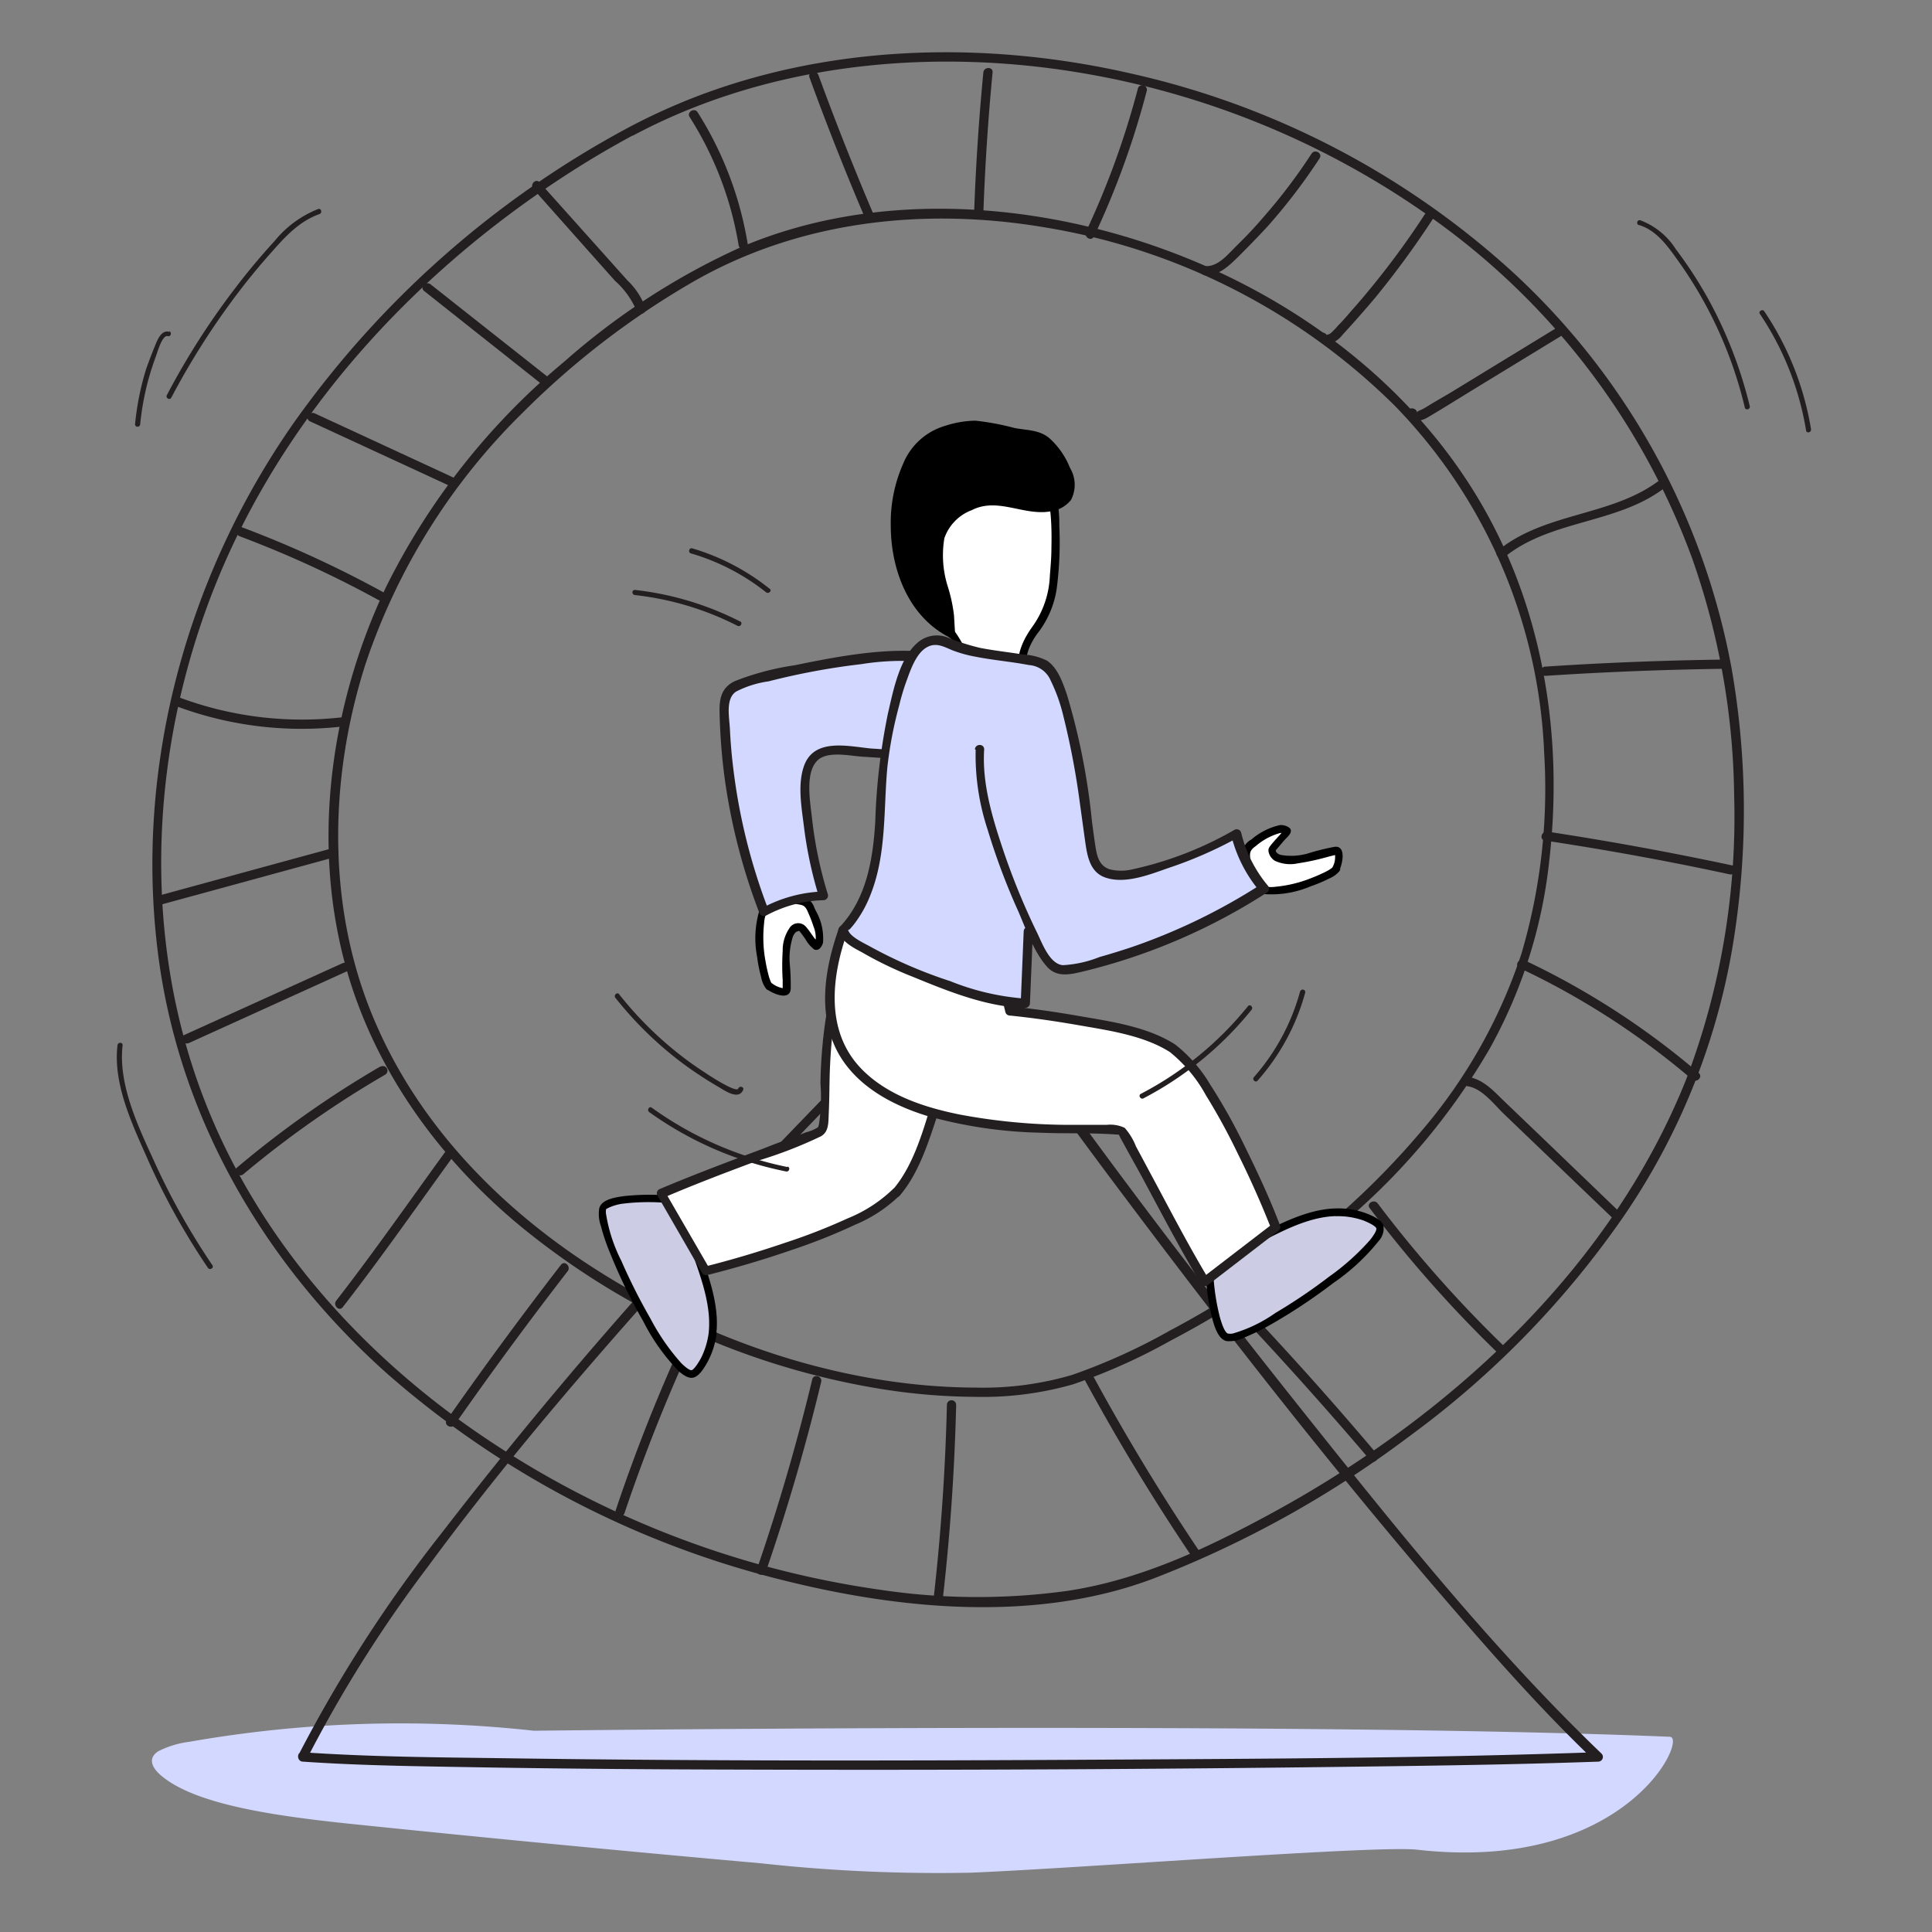<svg width="116" height="116" viewBox="0 0 116 116" xmlns="http://www.w3.org/2000/svg">
    <rect x="0" y="0" width="116" height="116" fill="#808080" stroke="none"/>
    <g fill-rule="nonzero" fill="none">
        <path d="M32.056 103.916a73.149 73.149 0 0 0-20.693.665c-.644.08-1.27.27-1.85.561-.665.42-.387.998.149 1.454 2.15 1.85 7.358 2.502 12.023 2.977 7.99.822 16.002 1.59 24.034 2.305 4.182.459 8.39.646 12.596.56 6.674-.277 24.385-1.651 26.77-1.38 12.54 1.424 16.262-6.71 15.184-6.779-22.099-.93-68.213-.363-68.213-.363z" fill="#D2D8FF"/>
        <path d="M18.172 105.77c3.476.241 6.97.278 10.476.34 5.467.092 10.933.129 16.399.141 12.156.037 24.315-.022 36.476-.178 4.819-.062 9.632-.13 14.445-.302a.283.283 0 0 0 .197-.475c-6.526-6.261-12.251-13.422-17.872-20.478-5.62-7.056-11.092-14.174-16.275-21.489a190.797 190.797 0 0 1-2.57-3.697 13.558 13.558 0 0 1-1.232-1.978.283.283 0 0 0-.437-.062c-3.766 3.605-7.395 7.34-11.007 11.093a272.826 272.826 0 0 0-20.299 23.417 83.299 83.299 0 0 0-8.535 13.237c-.154.32.32.616.48.284a78.369 78.369 0 0 1 7.285-11.573c3.173-4.314 6.587-8.468 10.094-12.516 5.91-6.829 12.122-13.398 18.487-19.776a249.638 249.638 0 0 1 3.864-3.796l-.437-.056c.752 1.695 2.058 3.248 3.081 4.752a389.979 389.979 0 0 0 6.834 9.348c5.947 7.925 12.054 15.74 18.488 23.27 3.08 3.58 6.162 7.136 9.582 10.402l.198-.474c-9.984.357-19.992.394-29.981.45-11.869.067-23.738.086-35.6-.087-4.062-.055-8.141-.08-12.196-.363-.302-.006-.302.542.055.567z" fill="#231F20"/>
        <path d="M37.757 7.645a58.476 58.476 0 0 0-20.084 17.693c-6.63 9.453-9.768 21.316-8.067 32.772 1.43 9.502 6.502 17.994 13.626 24.354A56.621 56.621 0 0 0 47.105 94.9c7.093 1.769 15.215 2.514 22.185-.136a63.572 63.572 0 0 0 15.406-8.584 55.345 55.345 0 0 0 12.788-13.145 40.574 40.574 0 0 0 6.698-17.2 49.608 49.608 0 0 0-.216-15.714 42.922 42.922 0 0 0-13.064-23.713 50.274 50.274 0 0 0-23.066-12.01c-8.14-1.85-16.867-1.77-24.804.955a37.086 37.086 0 0 0-5.275 2.292c-.315.173-.037.647.277.48 7.204-3.832 15.579-4.99 23.633-4.184a50.76 50.76 0 0 1 23.904 8.868 43.372 43.372 0 0 1 16.023 20.7 44.278 44.278 0 0 1 2.527 14.26 44.315 44.315 0 0 1-2.903 17.095C96.627 76.302 86.884 85.15 76.223 90.925c-3.815 2.065-7.796 3.938-12.122 4.591a39.323 39.323 0 0 1-11.154-.05 56.769 56.769 0 0 1-24.077-9.304C21.223 80.96 14.9 73.658 11.83 64.845c-3.697-10.611-2.464-22.702 2.435-32.722 4.27-8.72 11.228-16.023 19.289-21.335a57.843 57.843 0 0 1 4.449-2.662c.345-.167.068-.647-.246-.48z" fill="#231F20"/>
        <path d="M58.58 83.314c-8.098-.03-16.232-2.859-22.999-7.222-5.478-3.531-10.236-8.375-12.904-14.383-3.081-6.847-2.989-14.821-.715-21.89a38.06 38.06 0 0 1 9.423-15.042 49.3 49.3 0 0 1 10.112-7.79c6.434-3.74 14.008-4.566 21.285-3.327a38.707 38.707 0 0 1 20.953 10.692 31.737 31.737 0 0 1 8.979 20.86 35.015 35.015 0 0 1-1.362 12.041 31.546 31.546 0 0 1-6.058 10.717 47.63 47.63 0 0 1-9.62 8.627 54.6 54.6 0 0 1-5.429 3.291 36.143 36.143 0 0 1-5.866 2.662c-1.88.553-3.834.81-5.793.764a.277.277 0 1 0 0 .555c1.974.044 3.943-.21 5.842-.752a35.391 35.391 0 0 0 5.86-2.625 54.23 54.23 0 0 0 10.803-7.438 39.859 39.859 0 0 0 8.332-10.057 29.58 29.58 0 0 0 3.593-11.284c.924-7.968-.518-16.176-4.986-22.93-4.387-6.644-11.252-11.432-18.734-14.02-7.845-2.718-16.984-3.236-24.748.05a42.435 42.435 0 0 0-10.655 6.889 41.665 41.665 0 0 0-10.73 13.576c-3.08 6.495-4.313 14.143-2.779 21.223 1.436 6.742 5.454 12.584 10.692 16.978a45.683 45.683 0 0 0 21.859 9.922c1.86.3 3.741.457 5.626.468a.278.278 0 0 0 .019-.555z" fill="#231F20"/>
        <path d="M59.042 12.81c.098-2.823.283-5.643.554-8.462.037-.351-.517-.351-.554 0a139.007 139.007 0 0 0-.555 8.461c0 .358.542.358.555 0zM52.448 12.87a174.342 174.342 0 0 1-3.31-8.368c-.123-.333-.659-.19-.535.148 1.047 2.876 2.169 5.71 3.364 8.504.142.327.617.044.481-.283zM44.887 14.609a21.144 21.144 0 0 0-3.002-7.87c-.19-.302-.671 0-.48.284a20.564 20.564 0 0 1 2.945 7.709c.062.351.617.203.537-.148v.025zM38.761 18.503a4.314 4.314 0 0 0-1.097-1.676l-1.769-1.978-3.488-3.895c-.234-.27-.616.124-.388.389l3.285 3.697 1.614 1.812a5.06 5.06 0 0 1 1.307 1.818.277.277 0 0 0 .53-.148l.006-.019zM33.024 22.737l-7.167-5.663c-.278-.216-.672.172-.395.394l7.143 5.663c.277.216.671-.172.388-.394h.03zM27.182 28.653l-8.283-3.833c-.326-.148-.616.327-.283.48l8.288 3.828c.32.154.617-.327.278-.475zM23.016 35.561a65.446 65.446 0 0 0-8.48-3.9c-.333-.124-.48.412-.148.536a64.601 64.601 0 0 1 8.32 3.82c.314.173.616-.308.283-.48l.025.024zM20.65 43.055a21.125 21.125 0 0 1-9.78-1.14c-.34-.123-.481.413-.148.536a21.513 21.513 0 0 0 9.927 1.158c.352-.043.358-.616 0-.554zM19.972 50.924l-10.477 2.86a.278.278 0 0 0 .148.536l10.476-2.86a.278.278 0 0 0-.147-.536zM20.563 57.833l-9.509 4.313c-.326.148-.043.617.284.481l9.502-4.314c.327-.148.044-.616-.277-.48zM22.85 64.026a60.738 60.738 0 0 0-8.628 6.082c-.271.234.117.616.388.395a60.325 60.325 0 0 1 8.517-5.978.277.277 0 0 0-.278-.48v-.02zM26.683 69.227c-2.151 2.964-4.253 5.978-6.496 8.868-.215.277.173.672.388.394 2.28-2.933 4.407-5.977 6.582-8.985.21-.29-.271-.567-.474-.277zM33.683 75.938a239.59 239.59 0 0 0-6.859 9.324c-.203.29.278.567.48.277a233.723 233.723 0 0 1 6.78-9.213c.215-.277-.173-.672-.395-.388h-.006zM41.152 80.147a103.48 103.48 0 0 0-4.19 10.55c-.111.34.425.487.536.148a103.752 103.752 0 0 1 4.153-10.42c.148-.321-.326-.617-.474-.278h-.025zM48.769 82.821a124.464 124.464 0 0 1-3.322 11.395c-.117.339.42.48.536.148a123.712 123.712 0 0 0 3.322-11.395c.08-.35-.456-.499-.536-.148zM56.854 84.35a130.564 130.564 0 0 1-.813 11.752c-.037.357.517.35.554 0 .448-3.903.72-7.82.814-11.752a.277.277 0 1 0-.555 0zM65.13 82.852a128.595 128.595 0 0 0 6.471 10.668c.197.295.678 0 .48-.278a128.595 128.595 0 0 1-6.47-10.667c-.172-.314-.653-.037-.48.277zM73.881 78.335a232.08 232.08 0 0 1 8.387 9.336c.228.278.617-.117.389-.388a209.73 209.73 0 0 0-8.381-9.342c-.247-.26-.617.135-.395.394zM92.757 50.468c3.722.56 7.42 1.235 11.092 2.028.345.074.493-.456.148-.536a190.725 190.725 0 0 0-11.092-2.028c-.352-.05-.5.48-.148.536zM91.26 58.134a46.311 46.311 0 0 1 10.34 6.68c.271.235.666-.153.394-.388a46.835 46.835 0 0 0-10.476-6.778c-.32-.148-.616.326-.277.48l.018.006zM88.067 65.215c.888.086 1.64 1.103 2.237 1.676l2.206 2.114 4.413 4.228c.259.246.647-.148.388-.395l-4.8-4.615-2.336-2.237c-.616-.617-1.233-1.233-2.108-1.338-.357 0-.351.524 0 .555v.012zM82.237 72.536c2.335 3.094 4.906 6.001 7.691 8.696.26.252.654-.142.395-.389a74.018 74.018 0 0 1-7.605-8.59c-.216-.278-.696 0-.48.283zM65.685 14.202a50.169 50.169 0 0 0 3.174-8.77.277.277 0 0 0-.53-.147 50.052 50.052 0 0 1-3.125 8.627c-.148.32.327.617.481.278v.012zM72.353 16.513c.776.062 1.368-.493 1.886-.992a60.774 60.774 0 0 0 1.848-1.904 35.028 35.028 0 0 0 3.143-4.11c.197-.303-.283-.58-.48-.284a33.524 33.524 0 0 1-2.89 3.814 24.92 24.92 0 0 1-1.603 1.707c-.555.549-1.115 1.276-1.892 1.233-.357 0-.351.53 0 .554l-.012-.018zM79.162 20.297a.505.505 0 0 0 .617.363c.329-.087.62-.283.825-.554a67.095 67.095 0 0 0 1.96-2.225 54.131 54.131 0 0 0 3.457-4.72c.197-.302-.283-.58-.48-.284a48.597 48.597 0 0 1-2.854 3.944 43.318 43.318 0 0 1-1.528 1.818c-.259.296-.524.616-.795.881a5.355 5.355 0 0 1-.407.432.616.616 0 0 1-.141.104c-.099.056-.16 0-.142.093a.277.277 0 0 0-.53.148h.018zM84.542 24.814c.062.665.79.48 1.19.24.912-.536 1.811-1.103 2.717-1.658l5.423-3.309a.279.279 0 0 0-.283-.48l-4.37 2.668-2.107 1.288-1.054.616c-.203.123-.4.253-.616.37-.216.117-.37.13-.357.234-.037-.351-.617-.357-.555 0l.012.03zM90.335 33.448c2.736-2.225 6.643-1.985 9.484-4.062.284-.203 0-.69-.283-.474-2.872 2.101-6.78 1.849-9.595 4.141-.278.228.117.616.394.395zM92.8 40.578c3.504-.23 7.013-.37 10.526-.42a.277.277 0 1 0 0-.554c-3.513.05-7.022.189-10.526.419-.351 0-.357.573 0 .555z" fill="#231F20"/>
        <path d="M46.18 59.207c.284.24.655.353 1.024.308.228-.093-.536-3.932.856-3.876.142 0 .857 1.232.974 1.14.53-.4-.296-2.059-.37-2.256a.678.678 0 0 0-.431-.419 5.478 5.478 0 0 0-1.849-.08 1.177 1.177 0 0 0-.616.789c-.42 1.374.105 4.123.413 4.394z" fill="#FFF"/>
        <path d="M46.02 59.373c.346.277 1.406.752 1.455 0 .008-.477-.008-.954-.05-1.43a4.252 4.252 0 0 1 .185-1.719.943.943 0 0 1 .16-.246c.062-.056.155-.056.21-.099h.043s-.08-.043-.055 0a.949.949 0 0 1 .105.117c.098.123.19.259.283.388.13.24.308.45.524.617.277.135.48-.173.536-.407a3.352 3.352 0 0 0-.444-1.929l-.086-.191a.992.992 0 0 0-.456-.548 2.656 2.656 0 0 0-.85-.148 3.636 3.636 0 0 0-1.097 0 1.27 1.27 0 0 0-.888.887 5.86 5.86 0 0 0-.135 2.792c.052.416.134.828.246 1.232.044.257.152.499.314.703.216.203.543-.124.327-.333a.573.573 0 0 1-.08-.142 2.465 2.465 0 0 1-.105-.302 9.51 9.51 0 0 1-.203-.924 7.777 7.777 0 0 1-.08-2.268c.017-.39.17-.763.431-1.054.283-.164.618-.214.937-.142.288.01.574.046.856.105.265.062.345.29.444.518.114.253.213.512.296.776.11.265.154.553.13.838a.45.45 0 0 0-.044.118c-.061.055 0 .055.179 0 0 0 0 .049 0 0 0-.05-.179-.21-.228-.278-.16-.222-.314-.456-.493-.665a.616.616 0 0 0-.998.104 2.348 2.348 0 0 0-.395 1.344 14.02 14.02 0 0 0 0 1.762v.555s.111-.043 0-.074a1.467 1.467 0 0 1-.616-.271c-.259-.203-.592.123-.358.314z" fill="#000"/>
        <path d="M57.507 39.752c-3.636-1.066-11.092.653-12.836 1.232A1.35 1.35 0 0 0 43.5 42.63c.082 4.143.891 8.24 2.391 12.103a7.518 7.518 0 0 1 3.562-.962 23.417 23.417 0 0 1-1.085-6.316c0-.838.087-1.849.826-2.231.39-.161.815-.217 1.233-.16 2.606.16 10.63.912 11.45-.709" fill="#D2D8FF"/>
        <path d="M57.581 39.487c-3.124-.875-6.748-.185-9.86.456a16.066 16.066 0 0 0-3.605.955c-.8.382-.93 1.054-.912 1.849.027 1.307.126 2.61.296 3.907.38 2.789 1.08 5.525 2.09 8.153a.29.29 0 0 0 .406.166 7.654 7.654 0 0 1 3.445-.924.277.277 0 0 0 .265-.352 24.268 24.268 0 0 1-.943-4.492c-.099-.961-.469-2.798.333-3.562.616-.567 1.922-.259 2.699-.21.776.05 1.59.105 2.385.148 1.713.124 3.432.124 5.145 0 .882-.092 2.305-.184 2.81-1.066a.277.277 0 1 0-.48-.277c-.265.462-.992.573-1.467.666-.814.138-1.639.208-2.465.21-1.812.048-3.617-.056-5.423-.173-1.405-.136-3.463-.66-4.043 1.096-.363 1.073-.141 2.392 0 3.488a24.41 24.41 0 0 0 .925 4.351l.271-.351a8.295 8.295 0 0 0-3.698.998l.407.167a35.496 35.496 0 0 1-2.138-8.579 31.813 31.813 0 0 1-.197-2.298c-.037-.77-.278-1.849.363-2.286a6.089 6.089 0 0 1 1.954-.617 42.115 42.115 0 0 1 5.577-1.035 15.345 15.345 0 0 1 5.712.16.277.277 0 0 0 .148-.53v-.018z" fill="#231F20"/>
        <path d="M62.24 41.218a1.849 1.849 0 0 1-.869-1.694c.08-1.03.986-1.763 1.448-2.681.286-.65.447-1.348.475-2.058.13-1.529.493-5.978-1.393-7.666-1.762-1.578-6.273-2.034-7.475 2.372-.616 2.176-.4 4.72.937 6.57.499.69 1.17 1.232 1.713 1.897.593.624.888 1.473.807 2.33-.092.487-.339 1.078.037 1.405.125.097.27.162.425.191.82.203 3.895-.666 3.895-.666z" fill="#FFF"/>
        <path d="M62.357 41.015c-1.152-.783-.77-1.984-.098-2.94a5.737 5.737 0 0 0 1.183-2.699c.167-1.266.22-2.545.16-3.82a7.851 7.851 0 0 0-.998-3.969 4.234 4.234 0 0 0-2.465-1.64 4.622 4.622 0 0 0-5.645 2.718 8.628 8.628 0 0 0-.345 5.195c.188.83.533 1.617 1.017 2.318.616.88 1.565 1.528 2.113 2.465.36.586.466 1.293.296 1.96a1.534 1.534 0 0 0 0 1.01c.253.511.9.548 1.399.511a16.96 16.96 0 0 0 3.315-.69.234.234 0 0 0-.123-.45 22 22 0 0 1-2.594.616c-.616.093-1.732.32-1.602-.671a3.451 3.451 0 0 0-.074-2.058 6.162 6.162 0 0 0-1.362-1.85 7.229 7.229 0 0 1-1.787-2.65 8.153 8.153 0 0 1 0-5.237 4.246 4.246 0 0 1 5.712-2.6c2.558.979 2.724 4.023 2.669 6.39 0 .548-.05 1.097-.093 1.645a5.596 5.596 0 0 1-1.066 3.081c-.881 1.233-1.35 2.749.13 3.753.27.179.505-.222.258-.388z" fill="#000"/>
        <path d="M57.125 38.094c-1.448-.715-2.064-1.565-2.884-3.402-.678-1.516-1.054-5.922 1.233-8.19.579-.585 2.465-1.035 3.278-.973 1.035.08 1.633.419 2.662.499.414.006.82.105 1.19.29a3.993 3.993 0 0 1 1.368 1.694c.262.458.382.984.345 1.51-.191 1.004-1.67 1.128-2.65.937-.98-.191-2.015-.617-2.921-.247-.727.29-1.849.93-2.114 1.689-.536 1.448.043 3.198.444 4.739l.05 1.454z" fill="#000"/>
        <path d="M57.242 37.897c-2.095-1.06-3.13-3.377-3.272-5.645-.142-2.268.345-5.368 2.773-6.163a5.953 5.953 0 0 1 1.763-.338c.737.059 1.465.193 2.175.4.844.166 1.627.068 2.274.746.548.579 1.233 1.707 1.097 2.52-.302 1.54-2.94.616-3.84.456a3.802 3.802 0 0 0-3.216 1.085c-1.122 1.023-.9 2.711-.616 4.049.195.603.341 1.221.437 1.848l.068 1.233c0 .296.474.302.462 0l-.068-1.146a9.404 9.404 0 0 0-.376-1.738 6.2 6.2 0 0 1-.203-2.884 2.76 2.76 0 0 1 1.645-1.689c1.547-.789 3.082.333 4.684.08.5-.053.96-.304 1.276-.696a1.966 1.966 0 0 0-.062-1.923 4.764 4.764 0 0 0-1.233-1.78c-.616-.518-1.355-.469-2.107-.617a15.35 15.35 0 0 0-2.342-.437 6.07 6.07 0 0 0-1.787.302 3.907 3.907 0 0 0-2.551 2.292 8.732 8.732 0 0 0-.74 3.697c0 2.638 1.054 5.467 3.519 6.718.271.166.505-.24.24-.37z" fill="#000"/>
        <path d="M42.785 80.011a3.993 3.993 0 0 1-1.072 2.428c-1.153 1.079-6.458-9.385-5.423-10.02 1.035-.635 3.143-.456 4.24-.376 0 0 2.551 5.516 2.255 7.968z" fill="#CCCDE4"/>
        <path d="M42.563 79.931a4.751 4.751 0 0 1-.474 1.609c-.105.197-.413.708-.567.727-.154.018-.475-.284-.616-.42a13.15 13.15 0 0 1-1.85-2.674 35.404 35.404 0 0 1-1.755-3.482 9.429 9.429 0 0 1-.906-2.76.764.764 0 0 1 0-.34s.117-.06.197-.098c.24-.104.493-.177.752-.216a12.67 12.67 0 0 1 3.167 0l-.197-.11c.45.98.85 1.99 1.232 3.007.53 1.491 1.178 3.229 1.005 4.844 0 .295.431.29.462 0 .179-1.658-.474-3.44-1.023-4.967a48.915 48.915 0 0 0-1.232-3.119.247.247 0 0 0-.204-.117 14.71 14.71 0 0 0-3.08 0c-.463.068-1.338.173-1.492.721-.06.362-.026.734.098 1.079.15.572.342 1.132.573 1.676a31.971 31.971 0 0 0 1.96 4.024 12.27 12.27 0 0 0 2.114 2.989c.24.216.616.505.937.4.32-.104.579-.517.745-.8a4.825 4.825 0 0 0 .616-1.85c.019-.277-.425-.4-.462-.123z" fill="#000"/>
        <path d="M53.816 71.587c-2.145 2.404-11.438 4.715-11.438 4.715l-2.68-4.64c3.241-1.406 8.627-3.28 9.576-3.76.79-.4-1.337-11.58 5.503-13.847 1.412-.468 7.266 7.617 7.266 7.617l-4.708.499s-1.738 7.407-3.519 9.416z" fill="#FFF"/>
        <path d="M53.619 71.39a8.492 8.492 0 0 1-2.724 1.763 35.57 35.57 0 0 1-3.852 1.497 60.827 60.827 0 0 1-4.75 1.405l.313.123-2.686-4.64-.099.382c1.849-.795 3.697-1.497 5.583-2.2a25.882 25.882 0 0 0 3.889-1.497c.462-.265.443-.79.462-1.276.05-.968.037-1.941.08-2.915.123-2.638.493-5.596 2.206-7.728a6.12 6.12 0 0 1 1.566-1.386c.406-.247 1.004-.666 1.49-.536.882.228 1.745 1.38 2.324 2.015a58.87 58.87 0 0 1 4.382 5.435l.24-.413-4.708.5a.29.29 0 0 0-.271.203 57.363 57.363 0 0 1-1.036 3.79c-.567 1.848-1.14 4.024-2.41 5.503-.233.265.161.66.39.388 1.269-1.473 1.848-3.593 2.464-5.41a55.92 55.92 0 0 0 1.146-4.123l-.265.203 4.708-.5c.185 0 .376-.233.235-.418a69.51 69.51 0 0 0-3.753-4.758 15.622 15.622 0 0 0-2.607-2.576c-.906-.653-1.596-.37-2.527.179-2.415 1.43-3.438 4.221-3.845 6.859a29.007 29.007 0 0 0-.302 3.796c.063.822.032 1.65-.093 2.465a.955.955 0 0 0-.043.154c-.227.145-.477.25-.74.314-.831.333-1.67.617-2.507.956-2.114.794-4.228 1.583-6.305 2.465a.271.271 0 0 0-.098.375l2.68 4.647a.29.29 0 0 0 .315.123 60.886 60.886 0 0 0 5.084-1.51 35.397 35.397 0 0 0 3.802-1.516 8.529 8.529 0 0 0 2.669-1.762c.228-.247-.167-.641-.407-.376z" fill="#231F20"/>
        <path d="M80.21 52.15c.179-.326.212-.713.092-1.065-.135-.204-3.734 1.325-3.968-.05 0-.141 1.023-1.09.918-1.183-.5-.444-1.96.703-2.132.82a.69.69 0 0 0-.327.511c-.004.61.096 1.217.296 1.793.214.283.545.453.9.463 1.442.166 4.018-.93 4.221-1.288z" fill="#FFF"/>
        <path d="M80.407 52.268c.197-.376.444-1.51-.277-1.424-.504.094-1.001.215-1.491.364a3.599 3.599 0 0 1-1.732.123.48.48 0 0 1-.234-.123.234.234 0 0 1-.068-.086v-.037c0-.037 0-.044-.037 0 .179-.198.351-.413.53-.617.179-.203.437-.4.407-.616-.031-.216-.426-.333-.647-.314a3.92 3.92 0 0 0-1.726.869c-.3.158-.504.452-.548.789-.007.286.013.573.061.856.015.351.097.696.24 1.017.232.36.621.589 1.048.616a6.002 6.002 0 0 0 2.743-.462c.39-.133.771-.294 1.14-.48.239-.098.45-.252.616-.45.16-.253-.24-.487-.4-.235l-.105.087a2.903 2.903 0 0 1-.296.178 9.244 9.244 0 0 1-.875.388c-.692.28-1.42.46-2.163.53a1.849 1.849 0 0 1-1.073-.166 1.03 1.03 0 0 1-.382-.813 7.69 7.69 0 0 1-.086-.925c0-.265.148-.394.351-.542a3.802 3.802 0 0 1 1.467-.783c.053.003.107.003.16 0h.05c.012 0 0-.166 0-.172 0-.006-.118.154-.155.197-.178.203-.37.4-.548.616-.179.216-.259.315-.197.543a.826.826 0 0 0 .363.486c.433.202.92.256 1.387.154.603-.092 1.2-.221 1.787-.388l.333-.086.197-.037c.037 0 .068 0 0 0l-.086-.05a.894.894 0 0 1 0 .155c.007.214-.042.426-.142.616-.16.253.253.487.388.222z" fill="#000"/>
        <path d="M80.216 72.789a3.95 3.95 0 0 1 2.545.746c1.233.998-8.455 7.629-9.243 6.686-.79-.943-.857-3.081-.925-4.154.019 0 5.152-3.253 7.623-3.278z" fill="#CCCDE4"/>
        <path d="M80.216 73.023a4.566 4.566 0 0 1 1.652.259c.203.08.745.32.77.48.025.16-.246.518-.364.672a14.217 14.217 0 0 1-2.465 2.213 32.717 32.717 0 0 1-3.235 2.187 8.572 8.572 0 0 1-2.557 1.233.9.9 0 0 1-.302 0c-.222-.111-.395-.721-.475-.992a13.391 13.391 0 0 1-.406-3.014l-.111.197c.893-.567 1.848-1.084 2.767-1.571 1.423-.74 3.08-1.633 4.72-1.67.296 0 .296-.475 0-.462-1.652.037-3.303.893-4.739 1.62a36.294 36.294 0 0 0-2.983 1.683.247.247 0 0 0-.117.203c.027 1.013.158 2.02.389 3.007.123.457.345 1.35.9 1.455.352.025.706-.045 1.022-.204a14.032 14.032 0 0 0 1.59-.776 33.327 33.327 0 0 0 3.772-2.502 12.584 12.584 0 0 0 2.736-2.533c.237-.252.34-.602.277-.943-.123-.326-.58-.523-.869-.653a4.838 4.838 0 0 0-1.978-.357.234.234 0 0 0 .006.468z" fill="#000"/>
        <path d="M70.418 62.96c2.668 1.805 6.162 10.716 6.162 10.716l-4.252 3.266c-1.849-3.025-4.375-8.128-4.98-9.003-.498-.733-21.944 2.348-16.743-12.103l8.893.265 1.115 4.597s7.586.746 9.805 2.262z" fill="#FFF"/>
        <path d="M70.276 63.194c.868.71 1.59 1.58 2.126 2.564a37.092 37.092 0 0 1 1.898 3.469 57.387 57.387 0 0 1 2.021 4.536l.13-.315-4.252 3.266.382.105c-1.11-1.849-2.126-3.777-3.143-5.688-.413-.764-.82-1.534-1.233-2.298a3.734 3.734 0 0 0-.677-1.116 2.027 2.027 0 0 0-1.085-.179h-2.255a35.989 35.989 0 0 1-6.514-.61c-2.139-.425-4.419-1.158-5.972-2.773-2.175-2.261-1.775-5.546-.807-8.245l-.271.203 8.892.265-.27-.203 1.12 4.597c.034.12.142.202.266.203 1.337.136 2.668.327 3.987.555 1.849.327 4.055.616 5.663 1.664.302.197.58-.284.284-.475-1.658-1.078-3.895-1.392-5.8-1.719a58.01 58.01 0 0 0-4.134-.58l.265.204-1.116-4.597a.277.277 0 0 0-.265-.203l-8.892-.265a.29.29 0 0 0-.265.203c-.87 2.465-1.325 5.324.086 7.666 1.128 1.849 3.15 2.927 5.164 3.556 2.208.626 4.485.97 6.78 1.023 1.534.068 3.08 0 4.609.11.252 0 .154 0 .302.253.406.746.82 1.486 1.232 2.231 1.165 2.176 2.311 4.363 3.574 6.483a.277.277 0 0 0 .382.099l4.246-3.266a.283.283 0 0 0 .13-.315c-.616-1.639-1.374-3.247-2.15-4.825a34.319 34.319 0 0 0-2.053-3.66 8.627 8.627 0 0 0-2.095-2.398c-.302-.21-.567.272-.29.475z" fill="#231F20"/>
        <path d="M58.857 45.015c-.302 3.771 2.89 10.698 3.82 12.325.157.348.42.637.753.825.355.12.74.12 1.096 0a35.514 35.514 0 0 0 11.364-4.794 7.592 7.592 0 0 1-1.664-3.29 23.62 23.62 0 0 1-5.965 2.329c-.82.19-1.849.29-2.354-.358a2.348 2.348 0 0 1-.407-1.19c-.376-2.588-1.27-10.593-3.026-11.092-1.46-.4-4.221-.462-5.546-1.183a1.454 1.454 0 0 0-1.904.462c-1.023 1.492-1.38 3.636-1.695 4.93-.474 2.01-.376 4.098-.554 6.163-.18 2.064-.71 4.203-2.163 5.663.35 1.233 8.177 4.4 10.956 4.394l.18-4.314" fill="#D2D8FF"/>
        <path d="M58.58 45.015a14.21 14.21 0 0 0 .714 4.782 40.056 40.056 0 0 0 1.85 4.93c.461 1.066.917 2.39 1.688 3.278.616.74 1.497.493 2.335.29a35.743 35.743 0 0 0 3.556-1.073 36.081 36.081 0 0 0 7.333-3.623.283.283 0 0 0 .056-.438 7.777 7.777 0 0 1-1.59-3.167.277.277 0 0 0-.407-.167 21.328 21.328 0 0 1-6.138 2.373 2.86 2.86 0 0 1-1.33 0c-.666-.203-.79-.826-.882-1.417-.074-.469-.13-.943-.197-1.412a40.161 40.161 0 0 0-1.516-7.69c-.24-.684-.542-1.584-1.183-2.01a3.476 3.476 0 0 0-1.411-.37c-.87-.14-1.744-.233-2.607-.4a13.638 13.638 0 0 1-2.028-.653 1.756 1.756 0 0 0-1.664.284c-1.152.918-1.528 2.945-1.848 4.313a37.93 37.93 0 0 0-.758 6.471c-.136 2.262-.518 4.64-2.139 6.347a.277.277 0 0 0-.074.271c.204.617.894.968 1.393 1.233a22.937 22.937 0 0 0 3.112 1.497c2.07.85 4.443 1.812 6.717 1.85a.283.283 0 0 0 .278-.278l.178-4.314c0-.357-.542-.357-.554 0l-.179 4.314.277-.277a14.944 14.944 0 0 1-4.505-1.048 27.824 27.824 0 0 1-4.819-2.083c-.35-.197-1.127-.542-1.3-.943-.074-.172-.05.043.099-.11.15-.163.287-.336.413-.518.328-.47.6-.976.807-1.51.986-2.465.783-5.121 1.023-7.697.141-1.249.378-2.485.709-3.698.125-.524.281-1.04.468-1.546.222-.617.548-1.529 1.121-1.899.574-.37 1.048-.098 1.572.124.462.18.941.314 1.43.4 1.06.21 2.138.296 3.198.5a1.522 1.522 0 0 1 1.306.93 10.1 10.1 0 0 1 .752 2.095 46.835 46.835 0 0 1 1.005 5.294c.11.782.215 1.571.326 2.354.13.906.32 1.849 1.313 2.12 1.17.345 2.619-.24 3.697-.616a24.823 24.823 0 0 0 4.148-1.818l-.407-.167a8.295 8.295 0 0 0 1.738 3.414l.055-.437a35.78 35.78 0 0 1-7.85 3.796c-.617.203-1.233.394-1.85.567a6.89 6.89 0 0 1-2.2.487c-.782-.068-1.232-1.3-1.534-1.93a41.517 41.517 0 0 1-2.12-5.207c-.616-1.848-1.195-3.851-1.066-5.817 0-.357-.53-.357-.555 0l.044.019zM78.072 59.484a12.941 12.941 0 0 1-2.78 5.183c-.135.148.087.37.216.215a13.212 13.212 0 0 0 2.86-5.287.154.154 0 0 0-.296-.08v-.03zM74.929 60.415a20.336 20.336 0 0 1-6.434 5.262c-.179.093 0 .358.154.272a20.54 20.54 0 0 0 6.495-5.319c.124-.154-.092-.376-.215-.215zM44.443 37.318a18.364 18.364 0 0 0-6.323-1.898c-.197 0-.197.29 0 .308 2.15.238 4.237.864 6.163 1.848.178.087.332-.178.16-.265v.007zM46.212 35.352a13.557 13.557 0 0 0-4.647-2.428c-.191-.056-.271.246-.08.302a13.194 13.194 0 0 1 4.51 2.335c.155.123.377-.092.217-.215v.006zM47.284 70.071a21.18 21.18 0 0 1-8.147-3.562c-.16-.117-.314.148-.154.265a21.236 21.236 0 0 0 8.215 3.562c.19.043.277-.252.08-.296l.006.031zM44.326 65.357c-.117.29-1.849-.85-2.022-.974a20.12 20.12 0 0 1-1.94-1.423 21.618 21.618 0 0 1-3.193-3.266c-.123-.154-.345.067-.222.215a21.908 21.908 0 0 0 3.864 3.803 22.801 22.801 0 0 0 2.293 1.528c.357.203 1.232.856 1.516.197.074-.185-.228-.265-.296-.08zM7.055 62.756c-.277 2.342.894 4.764 1.818 6.86a41.652 41.652 0 0 0 3.611 6.507c.111.166.382 0 .271-.154a41.985 41.985 0 0 1-3.42-6.07c-.98-2.145-2.255-4.727-1.972-7.143 0-.197-.283-.19-.308 0zM98.396 13.506c1.06.314 1.731 1.27 2.347 2.132a25.143 25.143 0 0 1 4.018 8.83c.044.192.346.112.296-.086a26.117 26.117 0 0 0-2.52-6.482 25.698 25.698 0 0 0-1.923-2.946 4.314 4.314 0 0 0-2.138-1.732.154.154 0 0 0-.08.296v-.012zM105.667 18.849a17.68 17.68 0 0 1 2.773 7c.031.197.327.111.296-.08a17.834 17.834 0 0 0-2.804-7.075c-.104-.166-.376 0-.265.155zM19.103 12.55a6.403 6.403 0 0 0-2.613 1.917 40.49 40.49 0 0 0-2.373 2.84 44.746 44.746 0 0 0-4.098 6.416c-.092.173.173.327.265.154a45.38 45.38 0 0 1 3.74-5.94 39.328 39.328 0 0 1 2.287-2.804c.826-.937 1.658-1.85 2.872-2.28.185-.068.105-.364-.08-.303zM10.18 19.927c-.42-.13-.648.32-.783.616a32.91 32.91 0 0 0-.617 1.596 16.571 16.571 0 0 0-.671 3.334c0 .197.29.197.308 0 .092-.937.265-1.865.518-2.773.123-.437.265-.869.419-1.288.086-.228.382-1.312.714-1.232.191.061.272-.235.087-.296l.024.043z" fill="#231F20"/>
    </g>
</svg>
